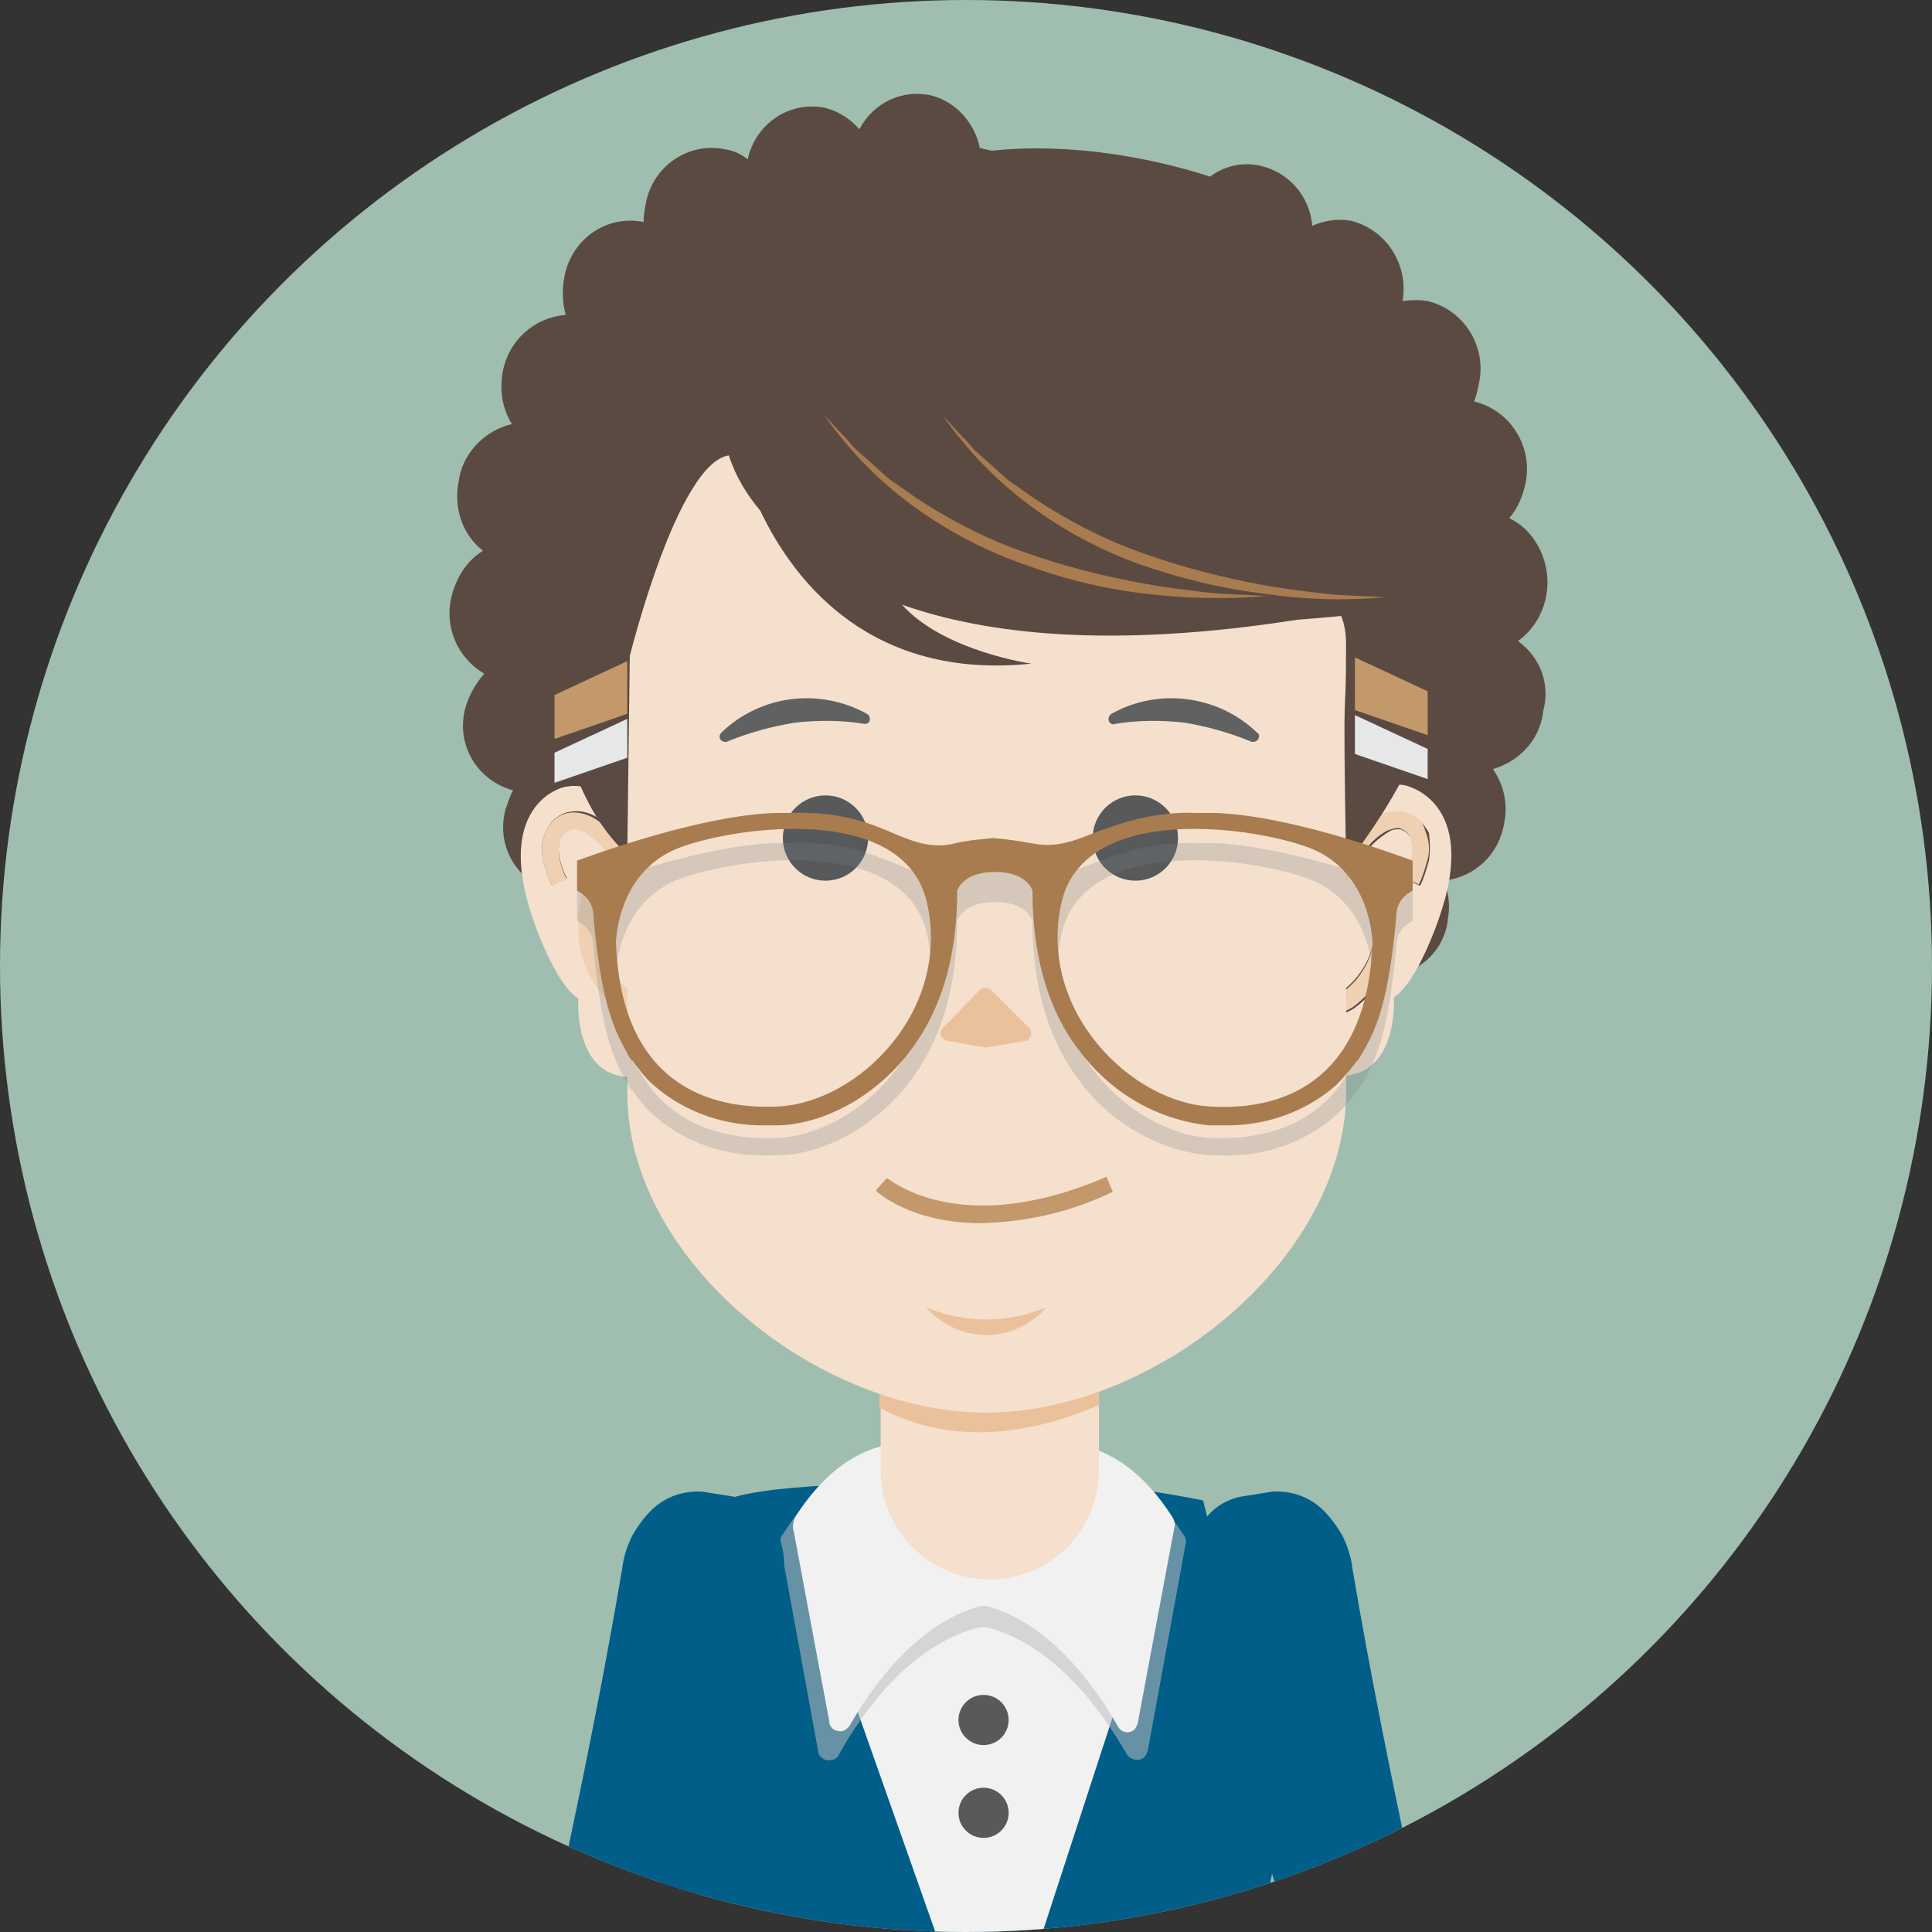 <?xml version="1.0" encoding="utf-8"?>
<!-- Generator: Adobe Illustrator 22.1.0, SVG Export Plug-In . SVG Version: 6.00 Build 0)  -->
<svg version="1.1" id="Layer_1" xmlns="http://www.w3.org/2000/svg" xmlns:xlink="http://www.w3.org/1999/xlink" x="0px" y="0px"
	 viewBox="0 0 154 154" style="enable-background:new 0 0 154 154;" xml:space="preserve">
<rect x="0" y="0" width="154" height="154" fill="#333333" stroke="none"/>
<style type="text/css">
	.st0{fill:#9FBEAF;}
	.st1{clip-path:url(#SVGID_2_);}
	.st2{fill:#F5E0CD;}
	.st3{fill:#4C5258;}
	.st4{fill:#005E88;}
	.st5{fill:#F1F1F2;}
	.st6{opacity:0.55;fill:#BBBDBF;enable-background:new    ;}
	.st7{fill:#58595B;}
	.st8{fill:#EBC19C;}
	.st9{fill:#5A4A42;}
	.st10{fill:#F0D0B3;}
	.st11{fill:#606161;}
	.st12{fill:url(#SVGID_3_);}
	.st13{fill:#C3996B;}
	.st14{fill:#E6E7E8;}
	.st15{opacity:0.25;}
	.st16{fill:#757E84;}
	.st17{fill:#A87C4F;}
	.st18{fill:#FFD7BE;}
</style>
<title>ic_middle_female</title>
<circle class="st0" cx="77" cy="77" r="77"/>
<g>
	<defs>
		<circle id="SVGID_1_" cx="77" cy="77" r="77"/>
	</defs>
	<clipPath id="SVGID_2_">
		<use xlink:href="#SVGID_1_"  style="overflow:visible;"/>
	</clipPath>
	<g class="st1">
		<path class="st2" d="M69.7,332.8c0,2.5-1.4,4.6-3.2,4.6h-0.8c-1.7,0-3.3-2-3.4-4.5l-7.5-145.7c-0.1-2.5,1.2-4.6,2.9-4.6l9.5-0.2
			c1.7,0,3.2,2,3.1,4.5L69.7,332.8z"/>
		<path class="st2" d="M97.2,332.9c-0.1,2.5-1.6,4.5-3.3,4.5h-0.8c-1.7,0-3.2-2.1-3.3-4.6L86.4,187c-0.1-2.5,1.3-4.5,3-4.5h9.5
			c1.7,0,3.1,2.1,3,4.6L97.2,332.9z"/>
		<path class="st3" d="M78.5,200.2c-5.9,0.5-23,7.9-28.7,6.1l3.9,64.1c0,0,22.1,12.5,50.8,0c0.7-5.7,4-64.8,4-64.8
			C103.2,207.4,84.6,200.7,78.5,200.2z"/>
		<path class="st4" d="M106.8,207.2l-9.9-36.5l5.1-24.2c0.2-1,0.2-2-0.1-3l-6-23.9c-6.4-1.3-13-1.8-19.6-1.4
			c-16.7-0.1-18.4,1.4-18.4,1.4l-5.8,23c-0.4,1.5-0.4,3.1-0.1,4.7l5,23.3l-9.9,36.5l0.5,0.7c4.5,1.4,16.5,5.5,24.1,6.7l3.9-11.5
			l3.2,11.8c7.6-0.8,22.9-6.2,27.5-7.7L106.8,207.2z"/>
		<polygon class="st3" points="33.4,347.8 29.6,349.7 29.6,357.3 51.3,357.3 65.3,350.1 65.3,357.3 71.9,357.3 71.9,341.2 
			53.7,347.8 		"/>
		<polygon class="st2" points="69.1,320.2 66.2,320.2 58.9,334.6 33.4,347.8 53.7,347.8 71.9,341.2 71.9,334.6 		"/>
		<polygon class="st3" points="61,347.8 57.2,349.7 57.2,357.3 78.9,357.3 92.9,350.1 92.9,357.3 99.6,357.3 99.6,341.2 81.3,347.8 
					"/>
		<polygon class="st2" points="96.7,320.2 93.8,320.2 86.6,334.6 61,347.8 81.3,347.8 99.6,341.2 99.6,334.6 		"/>
		<polygon class="st5" points="63.2,121.8 79,166.6 93.6,121.8 		"/>
		<path class="st6" d="M77.9,117.8c-2.3-1.4-9.6-4.8-15.5,4.5c-0.2,0.2-0.2,0.5-0.2,0.8l3,16.4c0,0.5,0.5,0.9,1,0.8
			c0.3,0,0.6-0.2,0.7-0.5c1.8-3.2,5.6-8.7,11.2-10.1c0.1,0,0.3,0,0.5,0c5.6,1.4,9.4,7,11.2,10.1c0.2,0.4,0.8,0.6,1.2,0.4
			c0.3-0.1,0.4-0.4,0.5-0.7l3-16.4c0.1-0.3,0-0.6-0.2-0.8c-5.9-9.3-13.2-5.9-15.5-4.5C78.5,117.9,78.2,117.9,77.9,117.8z"/>
		<path class="st5" d="M78,116.7c-2.2-1.4-9-4.5-14.6,4.2c-0.1,0.2-0.2,0.5-0.2,0.8l2.9,15.5c0,0.5,0.4,0.8,0.9,0.8
			c0.3,0,0.5-0.2,0.7-0.4c1.7-3,5.3-8.2,10.5-9.6c0.1,0,0.3,0,0.4,0c5.2,1.4,8.8,6.6,10.5,9.6c0.2,0.4,0.7,0.6,1.1,0.4
			c0.3-0.1,0.4-0.4,0.5-0.7l2.9-15.5c0.1-0.3,0-0.6-0.1-0.8c-5.6-8.8-12.4-5.6-14.7-4.2C78.5,116.9,78.2,116.9,78,116.7z"/>
		<circle class="st7" cx="78.4" cy="137.1" r="2"/>
		<circle class="st7" cx="78.4" cy="144.5" r="2"/>
		<path class="st2" d="M78.9,74.9L78.9,74.9c4.8,0,8.7,3.9,8.7,8.7v33.6c0,4.8-3.9,8.7-8.7,8.7l0,0c-4.8,0-8.7-3.9-8.7-8.7V83.6
			C70.2,78.8,74.1,74.9,78.9,74.9z"/>
		<path class="st8" d="M87.6,112v-1.4H70.1v1.6C73.2,113.9,79,115.7,87.6,112z"/>
		<path class="st9" d="M121,51.1c2.6-1.9,3.1-5.6,1.2-8.2c-0.5-0.7-1.1-1.2-1.9-1.6c0.7-0.8,1.1-1.8,1.3-2.8
			c0.6-2.9-1.2-5.8-4.1-6.5c0.2-0.5,0.3-1,0.4-1.5c0.6-2.9-1.2-5.8-4.1-6.5c-0.6-0.1-1.3-0.1-2,0c0.5-2.9-1.3-5.7-4.1-6.4
			c-1.1-0.2-2.2,0-3.1,0.4c-0.2-2.4-1.9-4.3-4.2-4.8c-1.8-0.4-3.7,0.3-4.9,1.8c-3.7-1.1-7.4-1.7-11.2-1.8l-6.2-1.4
			c-0.4-2-1.9-3.7-3.9-4.2c-2.3-0.5-4.6,0.6-5.7,2.7c-0.7-0.8-1.6-1.4-2.7-1.7c-2.9-0.6-5.6,1.3-6.2,4.1c-0.5-0.4-1.1-0.7-1.8-0.8
			c-2.9-0.6-5.7,1.3-6.3,4.2l0,0c-0.1,0.5-0.2,1.1-0.2,1.6C48.4,17.1,45.6,19,45,22l0,0c-0.2,1-0.2,2.1,0.1,3.1
			c-2.5,0.2-4.5,2-5,4.4c-0.3,1.5-0.1,3,0.7,4.3c-2.1,0.5-3.8,2.2-4.2,4.3v0.1c-0.5,2.1,0.2,4.4,1.9,5.7c-1.3,0.8-2.1,2.1-2.5,3.6
			c-0.6,2.4,0.4,4.9,2.6,6.2c-0.7,0.8-1.2,1.7-1.5,2.7c-0.8,2.9,0.9,5.8,3.8,6.6c-0.3,0.5-0.4,1-0.6,1.5c-0.8,2.9,0.9,5.8,3.8,6.6
			c0.6,0.1,1.3,0.1,2,0c-0.7,2.8,1,5.7,3.8,6.5c1.1,0.2,2.2,0.1,3.1-0.3c0,2.4,1.6,4.4,3.9,5c2.1,0.5,4.2-0.4,5.4-2.1l3,0.7l0.2,0.3
			l7.2,1.4l7.1,1.7l0.3-0.2l3,0.6c0.4,2.1,2,3.8,4.1,4.2c2.3,0.4,4.6-0.8,5.5-3c0.7,0.8,1.7,1.4,2.8,1.6c2.9,0.4,5.5-1.5,6-4.4l0,0
			c0.5,0.4,1.2,0.6,1.8,0.8c2.9,0.4,5.6-1.6,6-4.4v-0.1c0.1-0.5,0.1-1.1,0.1-1.6c2.9,0.4,5.6-1.5,6-4.4v-0.1c0.2-1,0.1-2.1-0.3-3.1
			c2.5-0.3,4.4-2.1,4.8-4.6c0.3-1.5,0-3-0.9-4.3c2.1-0.6,3.7-2.3,4-4.5v-0.1C123.6,54.6,122.8,52.4,121,51.1z M62.9,19l-0.5-0.1
			l0.5-0.1V19z"/>
		<path class="st2" d="M107.8,69.2c-1.1,1.9-2,4-2.4,6.1c-0.2,1.4-0.2,3.6,0.5,4c0.3,0.2,0.8-0.1,1.1-0.3c1.7-1.3,2.7-3.3,2.6-5.4
			C109.7,72,109.1,70.4,107.8,69.2z"/>
		<path class="st2" d="M112,62.6c-2.5-0.5-6.4,2.6-6.4,2.6c-4.5,3.8-1.9,21.2,2,20.5s3.5-6.2,3.5-6.2c1.9-1.2,3.6-6.3,3.6-6.3
			C118,63.8,112,62.6,112,62.6z M113.9,68.6c-0.2,0.7-0.4,1.4-0.7,2l-1.2-0.5c0.3-0.5,0.5-1.1,0.6-1.7c0.1-0.5,0.1-1-0.1-1.5
			c-0.2-0.4-0.5-0.7-0.9-0.8c-0.3,0-0.6,0-0.9,0.2c-0.8,0.5-1.5,1.1-2,1.9c1.6,1.4,2.5,3.5,2.4,5.6c0.1,2.6-1.1,5.1-3.2,6.6
			c-0.5,0.3-1,0.5-1.6,0.5c-0.4,0-0.7-0.1-1-0.3c-1.6-1.1-1.2-4.7-1.1-5.4c0.5-3.3,3.4-9.2,6-10.2c0.5-0.2,1.1-0.3,1.7-0.2
			c0.9,0.2,1.6,0.8,2,1.6C114,67.1,114,67.9,113.9,68.6L113.9,68.6z"/>
		<path class="st10" d="M111.8,64.7c-0.6-0.1-1.1,0-1.7,0.2c-2.7,1-5.5,6.9-6,10.2c-0.1,0.7-0.5,4.3,1.1,5.4c0.3,0.2,0.6,0.3,1,0.3
			c0.6,0,1.1-0.2,1.6-0.5c2.1-1.5,3.3-4,3.2-6.6c0.2-2.2-0.7-4.2-2.4-5.6c0.5-0.8,1.2-1.5,2-1.9c0.3-0.1,0.6-0.2,0.9-0.2
			c0.4,0.1,0.8,0.4,0.9,0.8c0.2,0.5,0.2,1,0.1,1.5c-0.1,0.6-0.3,1.2-0.6,1.7l1.2,0.5c0.3-0.6,0.5-1.3,0.7-2c0.2-0.8,0.1-1.6-0.2-2.3
			C113.4,65.4,112.7,64.8,111.8,64.7z M109.6,73.7c0.1,2.1-0.9,4.2-2.6,5.4c-0.3,0.2-0.8,0.5-1.1,0.3c-0.6-0.4-0.7-2.6-0.5-4
			c0.5-2.2,1.3-4.2,2.4-6.1C109.1,70.4,109.7,72,109.6,73.7L109.6,73.7z"/>
		<path class="st2" d="M49.4,69.2c1.1,1.9,2,4,2.4,6.1c0.2,1.4,0.2,3.6-0.5,4c-0.3,0.2-0.8-0.1-1.1-0.3c-1.7-1.3-2.7-3.3-2.6-5.4
			C47.5,72,48.1,70.4,49.4,69.2z"/>
		<path class="st2" d="M42.5,73.3c0,0,1.7,5.1,3.6,6.3c0,0-0.4,5.6,3.5,6.2s6.5-16.7,2-20.5c0,0-3.9-3.1-6.4-2.6
			C45.2,62.6,39.2,63.8,42.5,73.3z M43.5,66.3c0.3-0.8,1.1-1.5,2-1.6c0.6-0.1,1.1,0,1.6,0.2c2.7,1,5.5,6.9,6,10.2
			c0.1,0.7,0.5,4.3-1,5.4c-0.3,0.2-0.6,0.3-1,0.3c-0.6,0-1.1-0.2-1.6-0.5c-2.1-1.5-3.3-4-3.2-6.6c-0.2-2.2,0.7-4.3,2.4-5.6
			c-0.5-0.8-1.2-1.5-2-1.9C46.3,66.1,46,66,45.6,66c-0.4,0.1-0.8,0.4-0.9,0.8c-0.2,0.5-0.2,1-0.1,1.5c0.1,0.6,0.3,1.2,0.6,1.7
			L44,70.6c-0.3-0.6-0.5-1.3-0.7-2C43.1,67.8,43.2,67,43.5,66.3L43.5,66.3z"/>
		<path class="st10" d="M43.5,66.3c-0.3,0.7-0.4,1.6-0.2,2.3c0.2,0.7,0.4,1.4,0.7,2l1.2-0.5c-0.3-0.5-0.5-1.1-0.6-1.7
			c-0.1-0.5-0.1-1,0.1-1.5c0.2-0.4,0.5-0.7,0.9-0.8c0.3,0,0.6,0,0.9,0.2c0.8,0.5,1.5,1.1,2,1.9c-1.7,1.4-2.5,3.5-2.4,5.6
			c-0.1,2.6,1.1,5.1,3.2,6.6c0.5,0.3,1,0.5,1.6,0.5c0.4,0,0.7-0.1,1-0.3c1.6-1.1,1.2-4.7,1-5.4c-0.5-3.3-3.4-9.2-6-10.2
			c-0.5-0.2-1.1-0.3-1.6-0.2C44.6,64.9,43.8,65.5,43.5,66.3z M49.4,69.2c1.1,1.9,2,4,2.4,6.1c0.2,1.4,0.2,3.6-0.5,4
			c-0.3,0.2-0.8-0.1-1.1-0.3c-1.7-1.3-2.7-3.3-2.6-5.4C47.5,72,48.1,70.4,49.4,69.2z"/>
		<path class="st2" d="M78.6,112.6L78.6,112.6c-13.4,0-28.6-12.1-28.6-25.5V42.6c0-13.4,10.9-24.3,24.3-24.3H83
			c13.4,0,24.3,10.9,24.3,24.3v44.5C107.2,100.5,92,112.6,78.6,112.6z"/>
		<path class="st8" d="M73.8,104.2c2.3,2.6,6.2,3,8.9,0.7c0.3-0.2,0.5-0.5,0.7-0.7C80.3,105.5,76.9,105.5,73.8,104.2z"/>
		<path class="st11" d="M58,59.1c-0.2,0.1-0.5,0-0.6-0.2s0-0.4,0.1-0.5c3.1-3,7.8-3.6,11.6-1.5c0.2,0.1,0.3,0.4,0.2,0.6
			c-0.1,0.2-0.3,0.2-0.4,0.2c-1.8-0.3-3.7-0.3-5.5-0.1C61.5,57.9,59.7,58.4,58,59.1z"/>
		<path class="st11" d="M99.7,59.1c0.2,0.1,0.5,0,0.6-0.2s0.1-0.4-0.1-0.5c-3.1-3-7.9-3.6-11.6-1.5c-0.2,0.1-0.3,0.4-0.2,0.6
			c0.1,0.2,0.3,0.3,0.5,0.2c1.8-0.3,3.7-0.3,5.5-0.1C96.2,57.9,98,58.4,99.7,59.1z"/>
		
			<radialGradient id="SVGID_3_" cx="701.585" cy="400.725" r="14.03" gradientTransform="matrix(1 0 0 1 0 59.99)" gradientUnits="userSpaceOnUse">
			<stop  offset="0" style="stop-color:#F0BFD9;stop-opacity:0.95"/>
			<stop  offset="4.000000e-02" style="stop-color:#EEBCD3;stop-opacity:0.88"/>
			<stop  offset="0.15" style="stop-color:#E9B3C2;stop-opacity:0.65"/>
			<stop  offset="0.27" style="stop-color:#E4ABB2;stop-opacity:0.45"/>
			<stop  offset="0.39" style="stop-color:#E1A4A6;stop-opacity:0.29"/>
			<stop  offset="0.51" style="stop-color:#DE9F9C;stop-opacity:0.16"/>
			<stop  offset="0.62" style="stop-color:#DC9C96;stop-opacity:7.000000e-02"/>
			<stop  offset="0.73" style="stop-color:#DA9A91;stop-opacity:2.000000e-02"/>
			<stop  offset="0.83" style="stop-color:#DA9990;stop-opacity:0"/>
			<stop  offset="1" style="stop-color:#DA9990;stop-opacity:0"/>
		</radialGradient>
		<ellipse class="st12" cx="95.6" cy="80.1" rx="14" ry="7"/>
		<path class="st8" d="M78.6,83.5l3-0.5c0.4,0,0.6-0.3,0.6-0.7c0-0.2-0.1-0.3-0.2-0.4l-3-3c-0.3-0.2-0.7-0.2-0.9,0l-2.9,3
			c-0.3,0.2-0.3,0.7,0,0.9c0.1,0.1,0.3,0.2,0.5,0.2L78.6,83.5z"/>
		<circle class="st7" cx="65.8" cy="66.8" r="3.4"/>
		<circle class="st7" cx="90.5" cy="66.8" r="3.4"/>
		<path class="st9" d="M119.3,45.9c-1.2,0-2.5-0.2-3.7-0.5c0-8.6-2.2-23.1-15.8-30c-4.4-2.2-21.2-7.1-32,0.6c0,0-0.5-3,0.6-3.8
			c-3,0.4-5.4,2.5-6.3,5.4c0,0-9.8-2.2-12.2,2.4c0,0,2.7-0.3,4.2,0.7C38,28.2,43.4,51.9,43.4,51.9C44.2,55,45,63.6,50,68.1l0.2-15.8
			c0,0,3.8-15.4,7.9-16c0.5,1.6,1.4,3.1,2.5,4.4c2.8,5.9,9,13.5,21.6,12.2c0,0-7-1-10.3-4.7c6.8,2.4,16.8,3.5,31.5,1.2
			c0,0,1.4-0.1,3.5-0.3c0.3,0.7,0.4,1.5,0.4,2.3c0,7.5-0.3,0.3,0,17.5c0,0,6.8-8.1,7.9-16.7c0,0,0.2-0.1,0.3-2.8
			c1.5-0.5,2.9-1.3,4.2-2.4c0.3-0.2,0.3-0.6,0.1-0.8S119.4,45.9,119.3,45.9z"/>
		<path class="st13" d="M78.2,97.5c-5.5,0-8.2-2.4-8.4-2.6l0.9-1l-0.5,0.5l0.5-0.5c0.1,0,5.7,5,17.5-0.1l0.5,1.2
			C85.4,96.6,81.9,97.4,78.2,97.5z"/>
		<polygon class="st13" points="44.2,55.4 50,52.7 50,56.9 44.2,58.9 		"/>
		<polygon class="st14" points="44.2,60 50,57.3 50,60.4 44.2,62.4 		"/>
		<polygon class="st13" points="113.8,55.1 108,52.4 108,56.6 113.8,58.6 		"/>
		<polygon class="st14" points="113.8,59.7 108,57 108,60.1 113.8,62.1 		"/>
		<g class="st15">
			<path class="st16" d="M96.5,67.2c-0.4,0-0.8,0-1.2,0c-2.4-0.1-4.8,0.4-7,1.2c-1.6,0.5-3.4,1.6-5.6,1.3c-1.1-0.2-2.3-0.4-3.5-0.5
				c-1.1,0.1-2.3,0.2-3.4,0.5c-2.2,0.4-4-0.8-5.6-1.3c-2.2-0.9-4.6-1.3-7-1.2c-0.4,0-0.8,0-1.2,0c-1.6,0-6.6,0.4-16,3.8v2.4
				c0.8,0.4,1.3,1.1,1.3,2c0.6,6.8,1.6,8.9,2.4,10.4c0.2,0.4,0.4,0.8,0.7,1.2v-0.1c0.5,0.7,1,1.4,1.7,2c2.5,2.2,5.8,3.3,9.1,3.2h1
				c3.8-0.2,7.8-2.5,10.4-6c1.5-2,3.7-5.8,3.7-12.7c0,0,0.4-1.5,3-1.5s3,1.5,3,1.5c0,6.9,2.2,10.7,3.7,12.7c2.5,3.4,6.3,5.6,10.4,6
				h1c3.3,0.1,6.6-1,9.1-3.2c0.6-0.6,1.2-1.2,1.7-2V87c0.2-0.4,0.5-0.8,0.7-1.2c0.8-1.5,1.8-3.6,2.4-10.4c0-0.9,0.5-1.6,1.3-2V71
				C103,67.6,98.1,67.2,96.5,67.2z M62,90.7c-6.5,0.3-12.5-2.7-12.9-13c0,0,0-5.1,4.3-7.3c3.3-1.7,18.6-4.5,20.5,4.1
				S68.4,90.4,62,90.7z M96.5,90.7c-6.3-0.3-13.8-7.6-11.9-16.2s17.2-5.8,20.5-4.1c4.3,2.2,4.3,7.3,4.3,7.3C109,88,103,91,96.5,90.7
				z"/>
		</g>
		<path class="st17" d="M96.5,64.8c-0.4,0-0.8,0-1.2,0c-2.4-0.1-4.8,0.4-7,1.2c-1.6,0.5-3.4,1.6-5.6,1.3c-1.1-0.2-2.3-0.4-3.5-0.5
			c-1.1,0.1-2.3,0.2-3.4,0.5c-2.2,0.4-4-0.7-5.6-1.3c-2.2-0.9-4.6-1.3-7-1.2H62c-1.6,0-6.6,0.4-16,3.8V71c0.8,0.4,1.3,1.1,1.3,2
			c0.6,6.8,1.6,8.9,2.4,10.4c0.2,0.4,0.4,0.8,0.7,1.2v-0.1c0.5,0.7,1,1.4,1.7,2c2.5,2.2,5.8,3.3,9.1,3.2c0.3,0,0.7,0,1,0
			c3.8-0.2,7.8-2.5,10.4-6c1.5-2,3.7-5.8,3.7-12.7c0,0,0.4-1.5,3-1.5s3,1.5,3,1.5c0,6.9,2.2,10.8,3.7,12.7c2.5,3.4,6.3,5.6,10.4,6h1
			c3.3,0.1,6.6-1,9.1-3.2c0.6-0.6,1.2-1.3,1.7-2v0.1c0.2-0.4,0.5-0.8,0.7-1.2c0.8-1.5,1.8-3.6,2.4-10.4c0-0.9,0.5-1.6,1.3-2v-2.4
			C103,65.1,98.1,64.8,96.5,64.8z M62,88.2c-6.5,0.3-12.5-2.7-12.9-13c0,0,0-5.1,4.3-7.3c3.3-1.7,18.6-4.5,20.5,4.1
			S68.4,87.9,62,88.2z M96.5,88.2c-6.3-0.3-13.8-7.6-11.9-16.2s17.2-5.8,20.5-4.1c4.3,2.2,4.3,7.3,4.3,7.3
			C109,85.5,103,88.6,96.5,88.2z"/>
		<path class="st17" d="M110.5,47.6c-3.3,0.3-6.6,0.2-9.9-0.3c-3.3-0.4-6.5-1.2-9.7-2.3c-3.1-1.1-6.1-2.7-8.8-4.7
			c-2.7-2-5-4.4-6.9-7.1c0.6,0.6,1.1,1.2,1.7,1.8c0.3,0.3,0.5,0.6,0.8,0.9l0.9,0.8c0.6,0.5,1.2,1.1,1.8,1.6l2,1.4
			c2.7,1.8,5.6,3.3,8.7,4.4c3.1,1.1,6.2,1.9,9.4,2.5c1.6,0.3,3.2,0.5,4.9,0.7S108.8,47.5,110.5,47.6z"/>
		<path class="st17" d="M101,47.5c-3.3,0.3-6.6,0.2-9.9-0.2s-6.5-1.2-9.7-2.4c-3.1-1.1-6.1-2.7-8.8-4.7c-2.7-2-5-4.4-6.9-7.1
			c0.6,0.6,1.1,1.2,1.7,1.8c0.3,0.3,0.5,0.6,0.8,0.9l0.9,0.8c0.6,0.5,1.2,1.1,1.8,1.6l2,1.4c2.7,1.8,5.6,3.3,8.7,4.4
			c3.1,1.1,6.2,1.9,9.5,2.5c1.6,0.3,3.2,0.5,4.9,0.7S99.4,47.4,101,47.5z"/>
		<polygon class="st18" points="44.9,215.3 39.6,215.1 39.5,183.7 47.4,184.2 		"/>
		<path class="st4" d="M62.1,127.6c-2.2,8.6-4.7,16.9-7.1,25.2l-3.8,12.4l-1.8,6.1c-0.3,1-0.6,2-0.8,3l-0.2,0.7l-0.1,0.4v0.2v0.2
			c0,0.1-0.1,0.2-0.1,0.3l-0.1,0.8l0,0l-0.6,7.3l-7.9-0.4v-8.2c0-0.2,0-0.4,0-0.5l0.1-0.6l0.1-0.6l0.1-0.5l0.2-0.9
			c0.2-1.2,0.4-2.2,0.6-3.3l1.3-6.4l2.7-12.7c1.8-8.4,3.5-16.8,4.9-25.1c0.1-0.9,0.4-1.8,0.8-2.6c0.4-0.7,0.9-1.4,1.5-2
			c1.1-1.1,2.6-1.6,4.1-1.5l2.5,0.4c1.5,0.3,2.8,1.3,3.4,2.8c0.4,0.8,0.6,1.7,0.6,2.6C62.5,125.6,62.4,126.6,62.1,127.6z"/>
		<polygon class="st2" points="47.4,184.2 44.9,215.3 39.6,215.1 39.5,183.7 43.5,183.9 		"/>
		<path class="st2" d="M59.8,224.3c-1.1,1.2-2.9,1.2-4.1,0.1l0,0l-2.6-2.5c-0.4,1.1-0.9,2.1-1.5,2.9L47,239.9c-0.4,1.5-2,2.4-3.6,2
			c-0.9-0.3-1.6-0.9-1.9-1.8l-0.2,0.5c-0.4,1.6-1.9,2.5-3.5,2.2c-1.6-0.4-2.5-1.9-2.2-3.5c0-0.1,0.1-0.2,0.1-0.3v-0.1
			c-0.5,0.1-1,0.1-1.5,0c-1.5-0.5-2.4-2.1-2-3.6l0.9-2.9c-0.6,0.3-1.2,0.4-1.9,0.2c-1.2-0.4-1.9-1.7-1.6-2.9l3.2-10.8
			c-0.1-5.6,4.4-10.3,10-10.4c3.2-0.1,6.2,1.4,8.2,3.9l8.3,7.9C60.8,221.3,60.9,223.1,59.8,224.3z"/>
		<path class="st8" d="M45.3,227.7c-0.7,2.9-1.5,5.8-2.3,8.8c-0.4,1.5-0.7,2.9-1.2,4.4c-0.3,0.8-0.9,1.5-1.7,1.9
			c-0.7,0.4-1.6,0.4-2.4,0v-0.1l0,0c1.4,0.2,2.7-0.7,3.1-2c0.4-1.5,0.9-2.9,1.4-4.3c1-2.9,1.9-5.7,2.9-8.6
			C45.2,227.7,45.3,227.7,45.3,227.7S45.3,227.6,45.3,227.7z"/>
		<path class="st8" d="M41.2,226.5c-0.6,2.5-1.2,5-1.9,7.5l-0.5,1.9c-0.1,0.7-0.4,1.3-0.7,1.9c-0.8,1.3-2.4,1.7-3.8,1.1 M34.4,238.7
			L34.4,238.7c1.2,0.1,2.3-0.5,2.9-1.5c0.1-0.2,0.2-0.5,0.3-0.8l0.3-0.9l0.6-1.8c0.8-2.4,1.7-4.8,2.5-7.2c0,0,0,0,0.1,0
			c0,0,0.1,0,0,0L34.4,238.7z"/>
		<path class="st8" d="M36.9,222.9c-0.4,2-0.9,4-1.4,5.9l-0.3,1.5L35,231c-0.1,0.3-0.2,0.6-0.4,0.8c-0.7,1-2,1.4-3.1,0.8
			c0,0,0,0,0-0.1s0,0,0,0c0.9,0,1.8-0.4,2.2-1.2c0.1-0.2,0.2-0.4,0.2-0.6l0.2-0.7l0.5-1.4C35.4,226.6,36.1,224.7,36.9,222.9
			L36.9,222.9z"/>
		<path class="st8" d="M52.2,223c-0.9,3.6-1.9,7.2-2.8,10.8c-0.5,1.8-0.9,3.6-1.5,5.4c-0.1,0.5-0.3,0.9-0.5,1.4s-0.6,0.9-1,1.2
			c-0.8,0.6-1.9,0.7-2.8,0.3 M43.5,241.8L43.5,241.8c0.9,0.1,1.7-0.1,2.4-0.7c0.3-0.3,0.5-0.6,0.7-1c0.1-0.3,0.2-0.9,0.3-1.3
			c0.5-1.8,1.1-3.5,1.7-5.3c1.1-3.5,2.3-7,3.5-10.5L43.5,241.8z"/>
		<polygon class="st18" points="112.6,215.3 117.9,215.1 117.9,183.7 110,184.2 		"/>
		<path class="st4" d="M95.3,127.6c2.2,8.6,4.7,16.9,7.1,25.2l3.8,12.4l1.8,6.1c0.3,1,0.6,2,0.8,3l0.2,0.7l0.1,0.4v0.2v0.2
			c0,0.1,0.1,0.2,0.1,0.3l0.1,0.8l0,0l0.6,7.3l7.9-0.4v-8.2c0-0.2,0-0.4,0-0.5l-0.1-0.6l-0.1-0.6l-0.1-0.5l-0.2-0.9
			c-0.2-1.2-0.4-2.2-0.6-3.3l-1.3-6.4l-2.7-12.7c-1.8-8.4-3.5-16.8-4.9-25.1c-0.1-0.9-0.4-1.8-0.8-2.6c-0.4-0.7-0.9-1.4-1.5-2
			c-1.1-1.1-2.6-1.6-4.1-1.5l-2.5,0.4c-1.5,0.3-2.8,1.3-3.4,2.8c-0.4,0.8-0.6,1.7-0.6,2.6C95,125.6,95.1,126.6,95.3,127.6z"/>
		<polygon class="st2" points="110,184.2 112.6,215.3 117.9,215.1 117.9,183.7 114,183.9 		"/>
		<path class="st2" d="M98.4,224.3c1.1,1.2,2.9,1.2,4.1,0.1l0,0l2.6-2.5c0.4,1.1,0.9,2,1.5,2.9l4.5,15.1c0.4,1.5,2,2.4,3.6,2l0,0
			c0.9-0.3,1.6-0.9,1.9-1.8l0.2,0.5c0.5,1.5,2.1,2.4,3.6,1.9s2.4-2.1,1.9-3.6l0,0v-0.1c0.5,0.1,1,0.1,1.5,0c1.5-0.5,2.4-2.1,2-3.6
			l-0.9-2.9c0.6,0.3,1.2,0.4,1.8,0.2c1.2-0.4,1.9-1.6,1.6-2.9l0,0l-3.2-10.9c0.1-5.6-4.4-10.3-10-10.4c-3.2-0.1-6.2,1.4-8.2,3.9
			l-8.3,7.9C97.4,221.3,97.3,223.1,98.4,224.3z"/>
		<path class="st8" d="M112.9,227.6c1,2.9,2,5.7,2.9,8.6c0.5,1.4,1,2.8,1.4,4.3c0.4,1.3,1.7,2.2,3.1,2 M120.4,242.5L120.4,242.5
			c-0.8,0.4-1.6,0.4-2.4,0c-0.8-0.3-1.4-1-1.7-1.9c-0.5-1.4-0.8-2.9-1.2-4.4c-0.8-2.9-1.5-5.8-2.3-8.8c0,0,0,0,0-0.1L120.4,242.5z"
			/>
		<path class="st8" d="M117.1,226.5c0.9,2.4,1.7,4.8,2.5,7.2l0.6,1.8l0.3,0.9c0.1,0.3,0.2,0.5,0.3,0.8c0.6,1,1.7,1.6,2.9,1.5
			 M123.7,238.8L123.7,238.8c-1.3,0.7-3,0.2-3.8-1.1c-0.3-0.6-0.5-1.2-0.7-1.9l-0.5-1.9c-0.7-2.5-1.3-5-1.9-7.5c0,0,0,0,0-0.1h0.1
			v0.1L123.7,238.8z"/>
		<path class="st8" d="M121.4,222.8c0.7,1.9,1.4,3.8,2.1,5.7l0.5,1.4l0.2,0.7c0.1,0.2,0.1,0.4,0.2,0.6c0.4,0.8,1.3,1.3,2.2,1.2
			 M126.7,232.5L126.7,232.5c-1.1,0.6-2.4,0.2-3.1-0.8c-0.2-0.2-0.3-0.5-0.4-0.8l-0.2-0.7l-0.3-1.5c-0.5-2-1-3.9-1.4-5.9
			c-0.7-3,0-0.1,0-0.1L126.7,232.5z"/>
		<path class="st8" d="M106.1,222.9c1.2,3.5,2.4,7,3.5,10.5c0.6,1.8,1.2,3.5,1.7,5.3c0.1,0.4,0.2,1,0.3,1.3c0.1,0.4,0.4,0.7,0.7,1
			c0.6,0.6,1.5,0.9,2.4,0.7l0,0l0,0c-0.9,0.4-2,0.3-2.8-0.3c-0.4-0.3-0.8-0.7-1-1.2c-0.2-0.4-0.4-0.9-0.5-1.4
			c-0.6-1.8-1-3.6-1.5-5.4C107.9,230.1,107,226.5,106.1,222.9c-0.1-0.1-0.1-0.1-0.1-0.1C106,222.8,106.1,222.9,106.1,222.9z"/>
	</g>
</g>
</svg>
